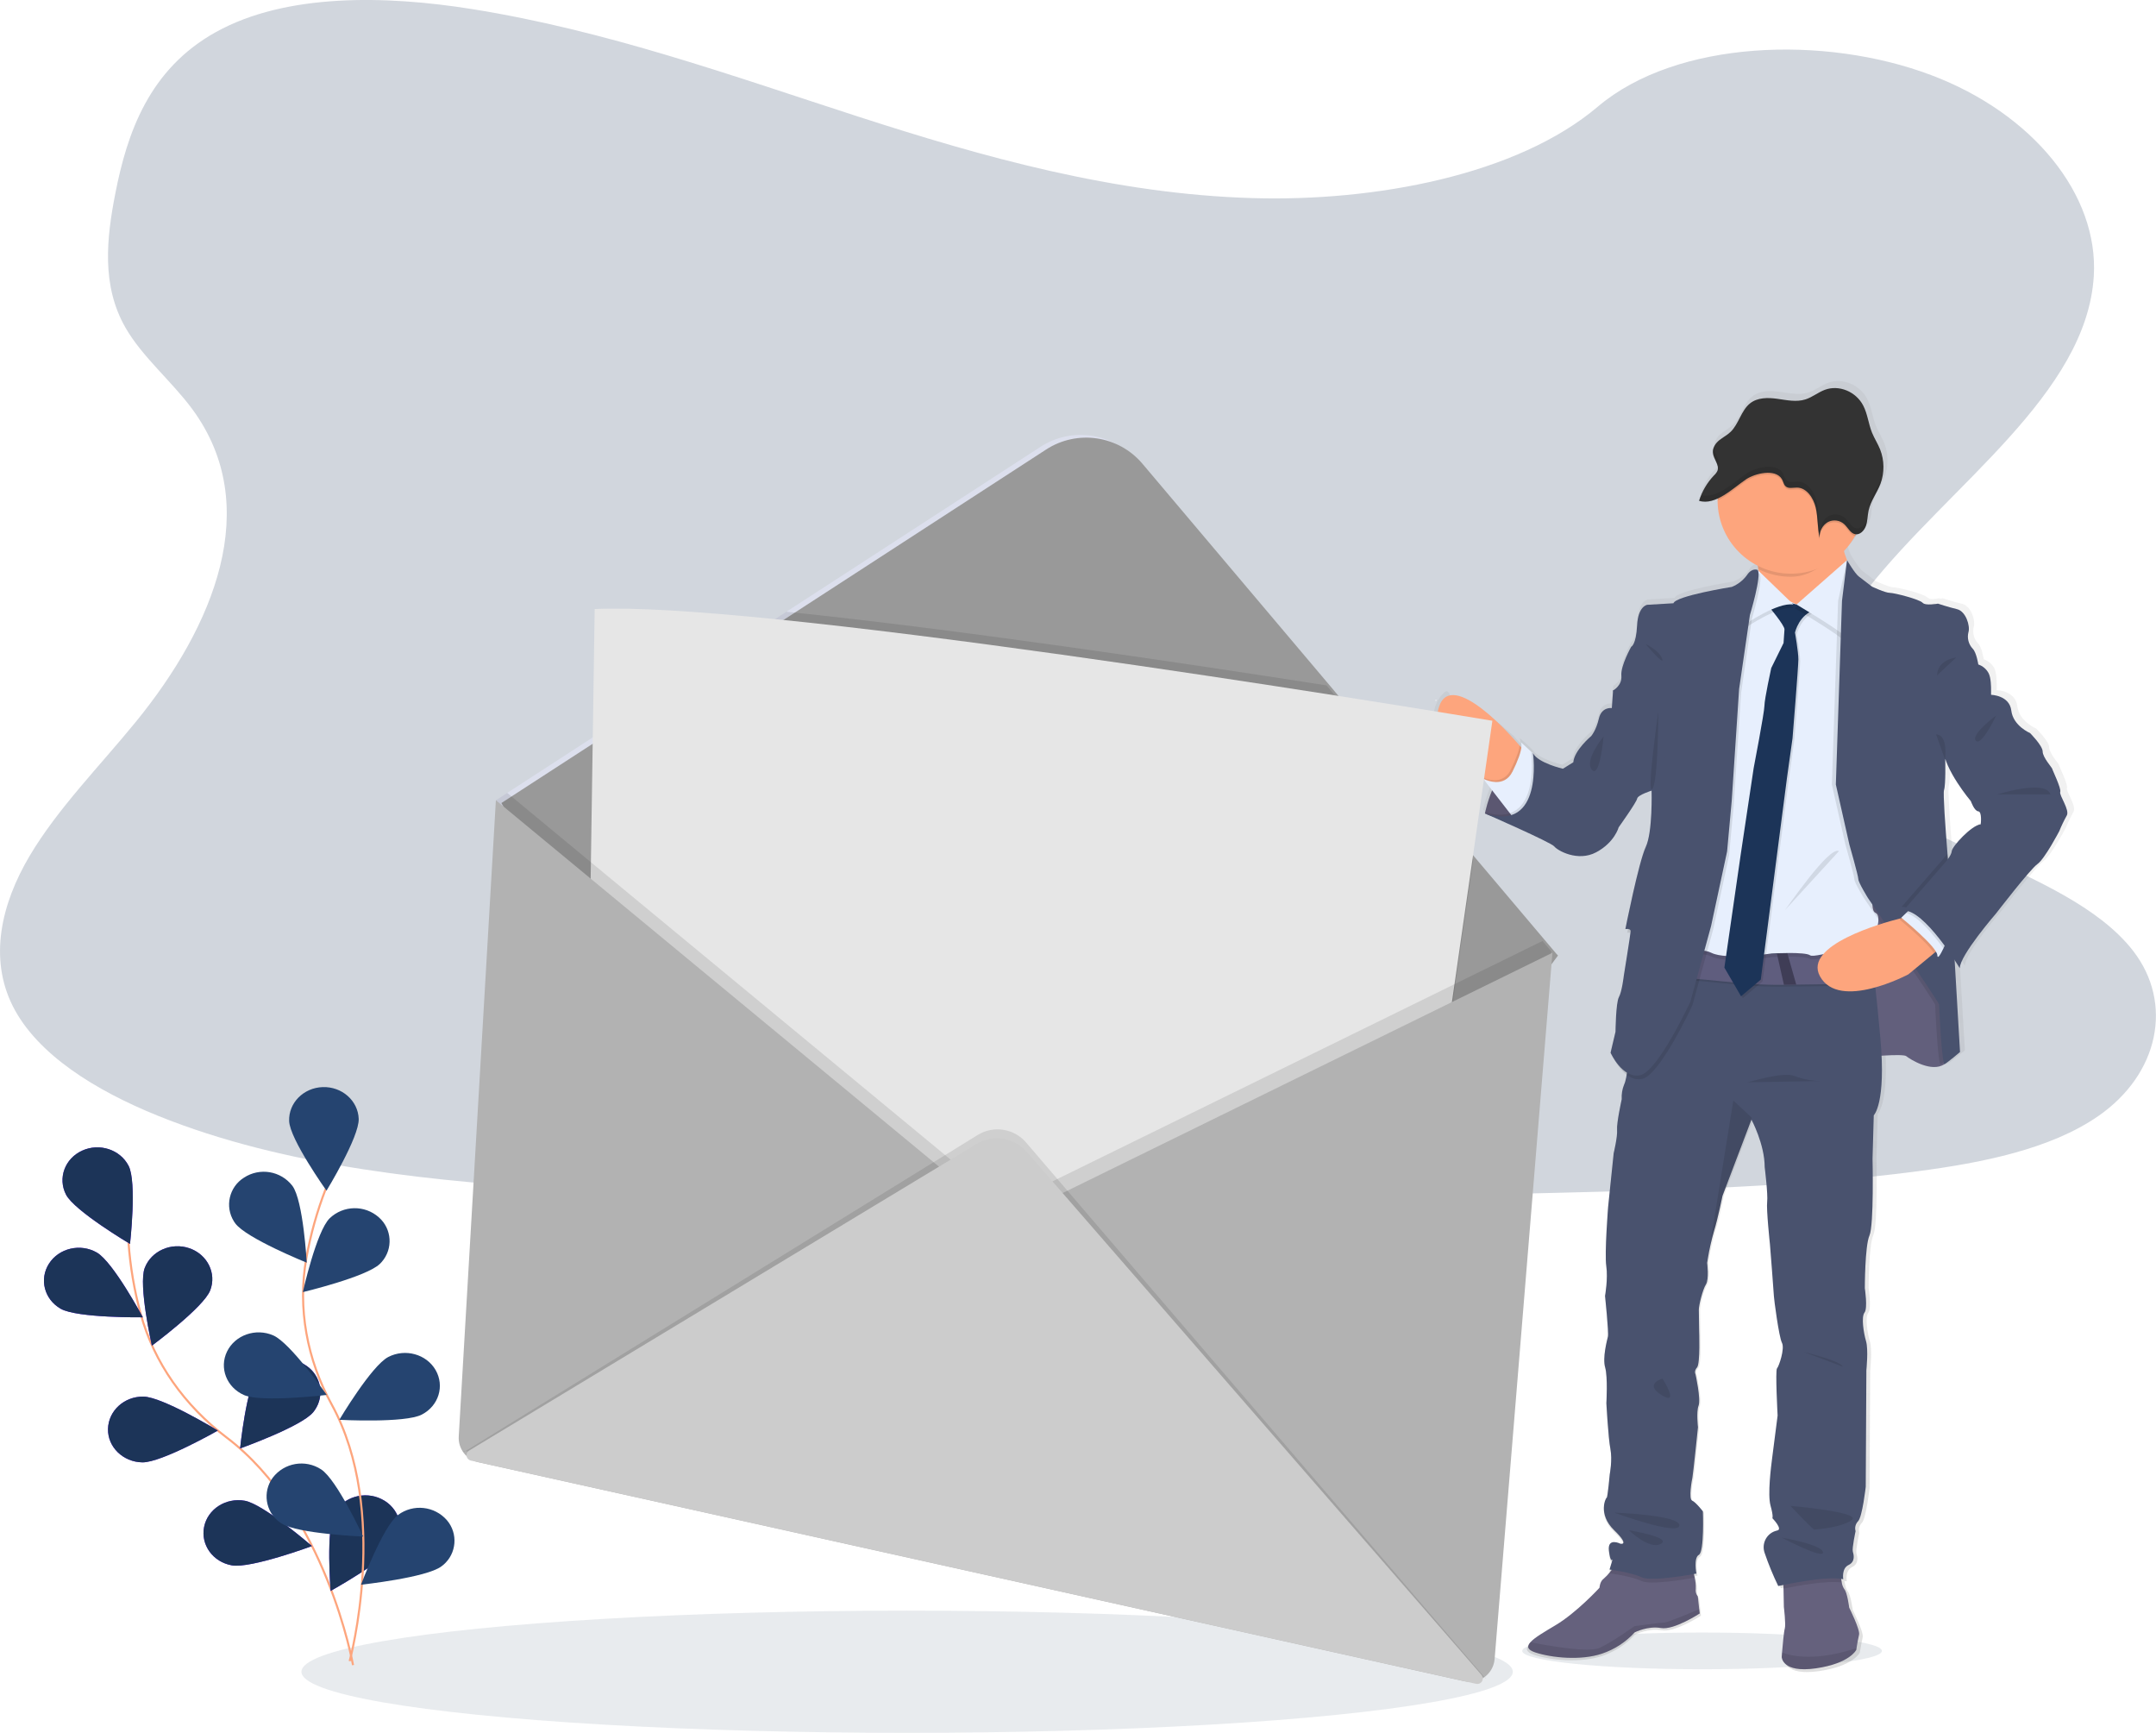 <?xml version="1.0" encoding="UTF-8"?><svg id="_94c1f45f-2d92-458e-bbfe-f6c69da92e14" xmlns="http://www.w3.org/2000/svg" xmlns:xlink="http://www.w3.org/1999/xlink" viewBox="0 0 1034.95 831.61"><defs><linearGradient id="linear-gradient" x1="924.45" y1="-2.65" x2="924.45" y2="616.95" gradientTransform="translate(-82.53 799.8) scale(1 -1)" gradientUnits="userSpaceOnUse"><stop offset="0" stop-color="gray" stop-opacity=".25"/><stop offset=".54" stop-color="gray" stop-opacity=".12"/><stop offset="1" stop-color="gray" stop-opacity=".1"/></linearGradient></defs><ellipse cx="817.04" cy="792.28" rx="86.34" ry="8.81" fill="#1c3458" isolation="isolate" opacity=".1"/><path d="m601.31,95.07c-66.35-1.91-129.54-19.75-189.84-39.27S291.31,14.69,226.55,4.35c-41.65-6.65-89.28-7.59-122.84,11-32.3,17.89-42.73,48.78-48.34,77.45-4.23,21.56-6.71,44.26,4.86,64.44,8,14,22.29,25.79,32.15,39.21,34.3,46.71,10.06,104.3-27.12,149.9-17.44,21.39-37.67,41.8-51.13,64.57s-19.66,48.88-7.91,72.08c11.67,23,39.48,40.31,69.61,52.48,61.19,24.7,133.3,31.77,203.61,35.78,155.64,8.86,312.12,5,468.18,1.18,57.75-1.42,115.76-2.86,172.58-10.3,31.55-4.13,64.12-10.68,87-26.5,29.08-20.08,36.28-54.09,16.8-79.27-32.68-42.24-123-52.73-145.89-98.06-12.58-24.95.34-52.75,18.61-75.89,39.2-49.64,104.91-93.19,108.37-149.93,2.37-39-29.21-78-78.05-96.44-51.19-19.33-122.18-16.9-160,15.1-38.81,32.94-107.15,45.65-165.73,43.92Z" fill="#1c3458" isolation="isolate" opacity=".2"/><ellipse cx="435.45" cy="802.29" rx="290.75" ry="29.32" fill="#1c3458" isolation="isolate" opacity=".1"/><path d="m169.47,799.11s-12.9-73.09-60.78-109.31c-20.09-15.2-34.79-35.87-41.21-59.41-3.02-11.15-4.96-22.57-5.78-34.1" fill="none" stroke="#fda57d" stroke-miterlimit="10"/><path d="m31.68,573.29c4,7.83,30.73,23.68,30.73,23.68,0,0,3.36-29.61-.67-37.45s-14-11.11-22.32-7.31-11.77,13.24-7.74,21.08Z" fill="#6415ff"/><path d="m29.13,628.08c7.9,4.51,39.44,4.11,39.44,4.11,0,0-14.23-26.58-22.1-31.09s-18.16-2.13-22.94,5.32-2.29,17.15,5.6,21.66Z" fill="#6415ff"/><path d="m68.34,701.8c9.22.13,36.23-15.25,36.23-15.25,0,0-26.49-16.16-35.72-16.3s-16.82,6.82-17,15.53,7.26,15.86,16.49,16.02Z" fill="#6415ff"/><path d="m111.3,751.23c9.06,1.61,38.44-9.25,38.44-9.25,0,0-23.22-20.18-32.27-21.76s-17.8,4-19.5,12.6,4.26,16.81,13.33,18.41Z" fill="#6415ff"/><path d="m100.91,619.25c-3.15,8.19-28,26.55-28,26.55,0,0-6.58-29.12-3.43-37.31s12.74-12.42,21.41-9.45,13.17,12.03,10.02,20.21Z" fill="#6415ff"/><path d="m150.38,677.69c-5.6,6.93-35.12,17.43-35.12,17.43,0,0,3-29.65,8.56-36.57,5.83-6.96,16.03-8.27,23.42-3,6.91,4.76,8.65,14.23,3.89,21.14-.24.34-.49.68-.75,1Z" fill="#6415ff"/><path d="m190.2,740.72c-4.28,7.72-31.49,22.78-31.49,22.78,0,0-2.39-29.69,1.89-37.41s14.37-10.7,22.55-6.66,11.32,13.57,7.05,21.29Z" fill="#6415ff"/><path d="m31.68,573.29c4,7.83,30.73,23.68,30.73,23.68,0,0,3.36-29.61-.67-37.45s-14-11.11-22.32-7.31-11.77,13.24-7.74,21.08Z" fill="#1c3458" isolation="isolate"/><path d="m29.13,628.08c7.9,4.51,39.44,4.11,39.44,4.11,0,0-14.23-26.58-22.1-31.09s-18.16-2.13-22.94,5.32-2.29,17.15,5.6,21.66Z" fill="#1c3458" isolation="isolate"/><path d="m68.34,701.8c9.22.13,36.23-15.25,36.23-15.25,0,0-26.49-16.16-35.72-16.3s-16.82,6.82-17,15.53,7.26,15.86,16.49,16.02Z" fill="#1c3458" isolation="isolate"/><path d="m111.3,751.23c9.06,1.61,38.44-9.25,38.44-9.25,0,0-23.22-20.18-32.27-21.76s-17.8,4-19.5,12.6,4.26,16.81,13.33,18.41Z" fill="#1c3458" isolation="isolate"/><path d="m100.91,619.25c-3.15,8.19-28,26.55-28,26.55,0,0-6.58-29.12-3.43-37.31s12.74-12.42,21.41-9.45,13.17,12.03,10.02,20.21Z" fill="#1c3458" isolation="isolate"/><path d="m150.38,677.69c-5.6,6.93-35.12,17.43-35.12,17.43,0,0,3-29.65,8.56-36.57,5.83-6.96,16.03-8.27,23.42-3,6.91,4.76,8.65,14.23,3.89,21.14-.24.34-.49.68-.75,1Z" fill="#1c3458" isolation="isolate"/><path d="m190.2,740.72c-4.28,7.72-31.49,22.78-31.49,22.78,0,0-2.39-29.69,1.89-37.41s14.37-10.7,22.55-6.66,11.32,13.57,7.05,21.29Z" fill="#1c3458" isolation="isolate"/><path d="m167.85,797.19s19.57-71.76-8.65-123.2c-11.84-21.58-16.41-46.1-12.17-70.08,2.04-11.4,5.17-22.58,9.35-33.38" fill="none" stroke="#fda57d" stroke-miterlimit="10"/><path d="m138.8,538.02c.32,8.7,17.93,33.41,17.93,33.41,0,0,15.78-25.79,15.46-34.5s-8.05-15.52-17.27-15.22-16.45,7.6-16.12,16.31Z" fill="#254470"/><path d="m112.96,587.14c5.28,7.14,34.28,18.84,34.28,18.84,0,0-1.6-29.74-6.88-36.89-5.54-7.18-15.68-8.89-23.26-3.91-7.12,4.47-9.27,13.87-4.8,21,.21.33.43.65.66.96Z" fill="#254470"/><path d="m117.16,669.51c8.38,3.65,39.68-.07,39.68-.07,0,0-17.29-24.92-25.67-28.57s-18.3-.2-22.17,7.71-.21,17.28,8.16,20.93Z" fill="#254470"/><path d="m135.21,731.16c7.61,4.94,39.12,6.25,39.12,6.25,0,0-12.58-27.31-20.18-32.24-7.6-4.95-17.73-3.21-23.23,4-4.98,6.78-3.52,16.31,3.25,21.29.34.25.68.48,1.04.7Z" fill="#254470"/><path d="m182.37,606.53c-6.4,6.28-37,13.57-37,13.57,0,0,6.49-29.15,12.88-35.43,6.56-6.28,16.84-6.48,23.63-.44,6.28,5.53,6.89,15.11,1.35,21.4-.28.31-.56.61-.86.9Z" fill="#254470"/><path d="m202.47,678.88c-8.09,4.19-39.58,2.5-39.58,2.5,0,0,15.43-26,23.52-30.16s18.25-1.39,22.68,6.25,1.51,17.22-6.62,21.41Z" fill="#254470"/><path d="m211.86,751.74c-7.23,5.42-38.57,8.78-38.57,8.78,0,0,10.56-28.07,17.79-33.49,7.29-5.41,17.51-4.3,23.47,2.55,5.43,6.39,4.66,15.98-1.73,21.41-.31.26-.63.51-.96.75Z" fill="#254470"/><path d="m992.21,378.16c.6-1.64-3.9-10.73-3.9-11.18s-4.65-5.52-4.65-8.35-6.16-8.94-6.16-8.94c0,0-8.25-3.43-9.15-10.88s-9.89-7.61-9.91-7.61h0s0-.68.06-1.71c0-2.32-.07-6.46-1.11-8.72-1.07-2.06-2.91-3.61-5.11-4.33,0,0-.9-5.81-2.7-7.6-2.04-2.14-2.84-5.18-2.11-8.04.9-2.83-1.2-10-5.56-11s-9.3-2.68-9.3-2.68c0,0-.49.09-1.2.19l-.6-.19c-1.04.19-2.1.32-3.16.39-.92.03-1.82-.27-2.54-.84-1.51-1.64-13.67-4.77-15.92-4.77s-8.71-3-8.71-3l-6.44-4.92c-1.81-1.38-5.16-7-5.65-7.79l-.06-.11h0c-.55-1.27-1.01-2.58-1.36-3.92h0c2.2-2.3,4.07-4.87,5.58-7.67.16-.29.3-.59.44-.88.34,0,.68-.06,1-.16.13,0,.26-.1.39-.15,1.52-.8,2.67-2.17,3.19-3.81h0c.11-.32.21-.65.29-1,0-.11,0-.23.07-.34s.1-.45.14-.68.05-.26.07-.38.07-.45.1-.68,0-.25,0-.37c0-.29.07-.57.11-.85h0c.1-1.06.26-2.11.47-3.15h0c.9-4,3.33-7.46,5.06-11.2h0c.25-.53.48-1.08.69-1.63s.42-1.2.59-1.81l.15-.56c.11-.44.21-.89.3-1.34,0-.2.08-.4.11-.6.1-.62.19-1.24.24-1.87.32-3.57-.19-7.17-1.49-10.51-1.13-2.8-2.8-5.32-3.94-8.12-1.73-4.24-2.18-9-4.29-13.08-3.53-6.78-11.85-10.17-18.69-7.62-3.27,1.21-6.1,3.57-9.41,4.63-4.44,1.41-9.18.35-13.77-.29s-9.67-.69-13.36,2.31c-4.25,3.45-5.42,9.94-9.41,13.73-1.67,1.59-3.76,2.61-5.53,4.08-1.24,1-2.2,2.3-2.77,3.79,0,.11-.07.21-.1.32s-.07.25-.1.38-.06.3-.08.45,0,.21,0,.31c-.02.27-.02.53,0,.8h0c.03.25.07.5.13.75v.21c0,.07.12.41.19.62,0,.04,0,.08,0,.12.08.23.17.45.26.68l.15.34.12.28c.59,1.1,1.05,2.26,1.39,3.46.19.76.14,1.56-.13,2.29-.41.83-.97,1.57-1.67,2.18-2.99,3.11-5.29,6.8-6.77,10.85-.17.46-.34.92-.49,1.4h0l.21.05c.43.13.87.23,1.31.29.25,0,.5.06.76.08,1.03.05,2.05-.03,3.06-.24.25-.05.51-.11.76-.18,1.03-.28,2.03-.66,3-1.11v1.42c.02,13.45,7.65,25.73,19.69,31.71,0,.32.09.65.13,1s.07.54.1.81l-.4-.39s-2.71-1.34-5.26,2.53-7.35,5.67-7.35,5.67c0,0-27.32,4.32-28.37,7.9l-12.76.74s-4.51.6-5,10-2.85,10.29-2.85,10.29c0,0-5.25,9.24-4.8,14s-4,7.16-4,7.16l-.6,8.49s-5-.74-6.31,5.07-3.75,8.5-3.75,8.5c0,0-8.26,6.86-8.71,12.67l-5.1,3.13s-11.86-2.68-14.56-7.45l-.83-.78s-.05-.08-.07-.12c0,.02,0,.04,0,.06-1.78-1.68-5.54-5.18-5-4.38.35.75.44,1.6.24,2.4l-.88-1-2.36-2.62s-19.17-18-30.43-19.38h0c-.15-.29-.87-3.12-2.79-1.35-6.38,5.83-6.82,15.73-.99,22.11.28.31.58.61.88.89l17.95,16.77.46.34,3.86,5c-.65,1.56-1.2,3.07-1.65,4.45,0,0,0,.09-.05.13-.09.3-.19.58-.28.86l-.09.3c-.08.28-.17.56-.25.82s-.09.33-.14.49,0,.19-.08.28c-.42,1.5-.7,2.65-.84,3.29l-1-.31,1,.42v.16l-.06.31.92.4c5.26,2.29,31.51,13.8,32.86,15.55,1.5,1.93,11.4,7.6,20.41,2.83s11-12.08,11-12.08c0,0,8.7-12.07,9-13.86s7.06-3.88,7.06-3.88c0,0,.6,20-2.85,27.28s-9.91,39.66-9.91,39.66c.42-.08.85-.11,1.28-.08-.24,1.17-.38,1.87-.38,1.87.53-.1,1.06-.1,1.59,0-.48,3.68-3.24,20.76-3.24,20.76,0,0-.9,7.75-2.4,10.43s-1.65,16.7-1.65,16.7l-2.4,10.13c.27.6.58,1.18.91,1.75h0s2.58,5.72,6.91,8.93c-.2,1.59-.6,3.15-1.21,4.64-.94,2.26-1.35,4.71-1.2,7.15,0,0-2.55,11.48-2.25,14.76s-1.65,11.33-1.65,11.33l-2.79,25.86s-1.8,22.51-.9,28.63-.61,14.45-.61,14.45c0,0,1.8,17.74,1.35,19.68s-2.7,10.28-1.35,14.91.61,17.29.61,17.29c0,0,.9,16.69,1.94,22.06s-.3,12.23-.3,12.23c0,0-1,11.47-1.5,11.47s-4.35,7.9,3.6,15.66,3,6.55,3,6.55c0,0-6.3-3.13-5.56,3.28.72,6.1,1.71,4.51,1.8,4.34l-1.5,4.9,1,.15-.87,1c-.9,1.14-1.9,2.19-3,3.14-1.81,1.34-2,4.32-2,4.32,0,0-11.1,12.08-21.46,18.19-5.45,3.22-10.15,5.94-12.2,8.19-1.85,2-1.55,3.66,2.29,4.93,8.11,2.68,22.36,4,32.57.6,6.09-2.03,11.56-5.57,15.91-10.29,0,0,6.46-3.28,12.77-2.09s18.91-7,18.91-7l-.23-2.12-.67-6.09c-.86-1.04-1.24-2.39-1.05-3.72.07-1.8-.1-3.61-.53-5.36-.1-.59-.22-1.18-.33-1.73l1.15-.21s-1.49-7.61,1.21-9.1,1.94-21,1.94-21c0,0-3.44-4.47-5.25-5.21s-.15-10,.16-11.19,2.7-24.3,2.7-24.3c0,0-.9-7.3.3-10.43s-1.44-15.13-1.44-15.13c0,0-.9-1.49.76-3.28s1-17.74,1-17.74c0,0-.14-8.05-.14-10.14s1.8-9.69,3.45-12.22.6-10.44.6-10.44h0l.09-.59c0-.23.08-.51.14-.85l.13-.79c.73-4.39,1.72-8.74,2.97-13.01,2-6.26,4.2-17.29,4.2-17.29l14-36.4.16-.43s6.45,11.93,6.45,23c0,0,1.65,13.27,1.2,16.85s1.33,20.33,1.33,20.33c0,0,1.95,24.15,1.95,25.2s2.4,19.68,3.91,22.51-1.51,11.48-2.41,12.37.3,22.81.3,22.81c0,0-2.25,17.29-2.7,20.87s-2.25,17.3-.75,22.66.9,6.11.9,6.11c0,0,5.41,5.52,2.25,6-4.45.97-7.27,5.37-6.3,9.82.08.36.18.71.3,1.05,1.87,5.47,4.08,10.81,6.61,16,0,0,.93-.21,2.48-.52v1.77l.18,8.88s1,8.5.45,10.44c-.44,1.42-1,8.1-1.33,11.59-.11,1.27-.17,2.12-.17,2.12,0,0,0,7.9,16.66,5.52s19.66-8.94,19.66-8.94c0,0,0-.31.12-.82.25-1.51.79-4.71,1.23-6.49.6-2.39-4.8-13.12-4.8-13.12,0,0-.9-7.3-2.41-8.94-.62-.95-1.03-2.01-1.2-3.13-.14-.6-.26-1.23-.36-1.84.37.05.74.11,1.11.2,0,0-.9-5.22,2.56-6.86s2.55-5.06,2.1-6.56,1.35-9.84,1.35-9.84c-.49-1.69-.03-3.51,1.2-4.76,2.11-2.1,3.75-16.7,3.75-16.7l.3-56.35s1.06-10-.14-14-2.41-11.77-.76-13.86.15-11.77.15-11.77c0,0,0-20.43,2.26-25.49s1.5-37.12,1.5-37.12l.59-21s4.91-4.64,3.75-28.83c5.23-.33,11.13-.52,12,.2,1.65,1.35,12.31,8.2,18.61,3.88,1.35-.6,7.5-5.81,7.5-5.81l-2.64-44.7c1.65,2.49,2.65,4.15,2.65,4.15,0-6.26,17.71-26.54,17.71-26.54,0,0,16.51-21.31,20.11-23.85s10.66-15.95,10.66-15.95c1.04-2.56,2.25-5.05,3.61-7.45,1.71-2.75-3.7-9.91-3.1-11.55Zm-38.74,15.64c-4.5.45-14,10.74-14.11,13-.07,1.18-1.07,2.76-2,4-.07-.9-.15-1.82-.22-2.75-1.06-13.17-2.21-29.22-1.69-30.78.91-2.68.6-14.75.6-14.75h0l.16-.23c3,9.35,12.43,20.38,12.43,20.38,0,0,1.65,4.77,3.6,4.92s1.23,6.21,1.23,6.21Z" fill="url(#linear-gradient)"/><path d="m712.81,390.41s5.47-28.7,23.08-28.85l12.87,26.48-8.58,5.92s-18.64.59-27.37-3.55Z" fill="#65617d"/><path d="m748.76,388.04l-8.58,5.92s-13.12.42-22.5-1.89c-1.67-.4-3.3-.95-4.87-1.66,0,0,0-.16.1-.46v-.11c.81-3.6,1.92-7.13,3.33-10.54.55-1.29,1.16-2.62,1.82-3.95,2.58-5,6.2-9.82,11.16-12.23,1.83-.9,3.83-1.42,5.87-1.53h.78l.28.59,4.35,8.94,8.26,16.92Z" isolation="isolate" opacity=".1"/><path d="m894.92,507.28s18.5-1.77,20.12-.44,12.13,8.13,18.35,3.84,2.07-19.23,2.07-19.82-.59-21.75-.59-21.75l-11.1-14.94-13.9-26.18-28.4-2.82.74,41.58-.15,21.3,12.86,19.23Z" fill="#65617d"/><path d="m894.92,507.28s18.5-1.77,20.12-.44,12.13,8.13,18.35,3.84,2.07-19.23,2.07-19.82-.59-21.75-.59-21.75l-11.1-14.94-13.9-26.18-28.4-2.82.74,41.58-.15,21.3,12.86,19.23Z" fill="#49526e" isolation="isolate" opacity=".1"/><path d="m732.19,360.8s-1.48,18.05-12.72,18.34c0,0-3.19-1.92-7.48-5.12-9.88-7.39-25.55-21.6-21.22-34.82,6.21-18.93,36.39,16,36.39,16l2.31,2.6,2.72,3Z" fill="#fda57d"/><path d="m732.19,360.8s-1.48,18.05-12.72,18.34c0,0-3.19-1.92-7.48-5.12l-.95-1.23c1.91.99,4.01,1.56,6.16,1.66,3.46.14,6.65-1.88,8-5.07,1.18-2.32,2.22-4.71,3.11-7.16.55-1.43.94-2.91,1.16-4.42l2.72,3Z" isolation="isolate" opacity=".1"/><path d="m727.31,393.52l-2.53-3.26-8.52-11-4.34-5.61c1.91,1,4.01,1.57,6.16,1.66,2.83.07,6-1,8-5.06,1.18-2.33,2.22-4.72,3.11-7.17,1.4-4,1.38-6,.88-6.73s3.14,2.68,4.89,4.34l.06.06.82.77.3.6,4.29,8.57v.36c.42,2.75,1.87,20.02-13.12,22.47Z" fill="#e7effd"/><path d="m815.93,774.31s-12.43,8.14-18.64,7-12.58,2.08-12.58,2.08c-4.28,4.68-9.68,8.19-15.69,10.21-10,3.4-24.1,2.06-32.09-.6-3.78-1.26-4.09-2.88-2.27-4.89,2-2.24,6.66-4.93,12-8.13,10.21-6.06,21.15-18,21.15-18,0,0,.15-3,1.93-4.28,1.1-.94,2.1-1.99,3-3.12,1.59-1.88,3.08-3.84,3.08-3.84l36.56,1.06s.62,2.63,1.11,5.32c.42,1.74.59,3.54.51,5.33-.19,1.32.17,2.65,1,3.69l.66,6,.27,2.17Z" fill="#65617d"/><path d="m892.41,784.52c-.44,1.77-1,4.94-1.21,6.43l-.13.82s-3,6.51-19.37,8.88-16.42-5.48-16.42-5.48c0,0,.06-.84.16-2.11.29-3.46.88-10.09,1.32-11.5.58-1.92-.45-10.36-.45-10.36l-.17-8.81-.13-6.12,27.23-2.82c.17,2.04.46,4.06.88,6.06.17,1.11.57,2.17,1.19,3.11,1.48,1.63,2.36,8.88,2.36,8.88,0,0,5.33,10.65,4.74,13.02Z" fill="#65617d"/><path d="m812.38,751.8s.62,2.63,1.11,5.32c-3.95.73-21.21,3.72-25.52,1.63-4.89-2.37-15.39-3.7-15.39-3.7l.17-.6c1.59-1.88,3.08-3.84,3.08-3.84l36.55,1.19Z" isolation="isolate" opacity=".1"/><path d="m884.12,759.51c-6.9-1.17-22,1.66-28,2.88l-.13-6.12,27.23-2.82c.17,2.04.47,4.06.9,6.06Z" isolation="isolate" opacity=".1"/><path d="m899.47,535.24l-.59,20.86s.74,31.81-1.48,36.84-2.22,25.3-2.22,25.3c0,0,1.48,9.61-.15,11.68s-.44,9.76.74,13.76.15,13.91.15,13.91l-.3,55.92s-1.62,14.49-3.7,16.57c-1.21,1.25-1.67,3.06-1.18,4.73,0,0-1.77,8.28-1.33,9.77s1.33,4.88-2.07,6.5-2.52,6.81-2.52,6.81c-8.13-1.93-31.21,3.26-31.21,3.26-2.49-5.14-4.67-10.43-6.51-15.84-1.54-4.25.65-8.95,4.9-10.49.33-.12.67-.22,1.02-.3,3.1-.45-2.22-5.92-2.22-5.92,0,0,.59-.74-.89-6.06s.29-19,.74-22.5,2.66-20.71,2.66-20.71c0,0-1.18-21.74-.29-22.63s3.84-9.47,2.37-12.28-3.86-21.3-3.86-22.34-1.91-25-1.91-25c0,0-1.78-16.72-1.33-20.27s-1.19-16.71-1.19-16.71c0-11-6.36-22.79-6.36-22.79l-.16.43-13.71,36.12s-2.22,10.94-4.14,17.15c-1.21,4.22-2.18,8.51-2.89,12.85l-.13.79c0,.33-.1.61-.13.83l-.09.6h0s1,7.84-.6,10.36-3.4,10.06-3.4,12.13.15,10.06.15,10.06c0,0,.59,15.83-1,17.61s-.75,3.25-.75,3.25c0,0,2.66,12,1.48,15.09s-.29,10.35-.29,10.35c0,0-2.37,22.94-2.66,24.12s-1.93,10.36-.15,11.1,5.17,5.17,5.17,5.17c0,0,.75,19.39-1.92,20.86s-1.19,9-1.19,9c0,0-21.44,4.14-26.32,1.77s-15.39-3.7-15.39-3.7l1.47-4.86c-.09.17-1.07,1.75-1.77-4.31-.73-6.36,5.48-3.26,5.48-3.26,0,0,4.88,1.19-3-6.5s-4-15.54-3.55-15.54,1.49-11.38,1.49-11.38c0,0,1.33-6.81.29-12.14s-1.92-21.9-1.92-21.9c0,0,.74-12.57-.59-17.15s.88-12.88,1.33-14.8-1.38-19.48-1.38-19.48c0,0,1.48-8.28.59-14.34s.89-28.41.89-28.41l2.66-25.74s1.92-8,1.63-11.25,2.23-14.64,2.23-14.64c-.15-2.43.25-4.85,1.18-7.1,1.48-3,2.07-12.72,2.07-12.72l14.21-32.55,7-28.7,93.93-.89s.35,2.49.92,7,1.37,11.21,2.26,19.48c.82,7.51,1.72,16.34,2.59,26.17,2.84,31.38-3.16,37-3.16,37Z" fill="#49526e"/><path d="m890.78,276.2l-21.9,23.38s-28.1-11.25-25.14-15.09c1.14-1.49,1-6.19.3-11.37-1-8.2-3.26-17.63-3.26-17.63,0,0,49.11-8,45,.29-1.51,3-1.25,6.56-.31,9.83,1.19,3.79,2.98,7.37,5.31,10.59Z" fill="#fda57d"/><path d="m885.75,255.8c-1.51,3-2.23,3.32-1.29,6.59-6.42,6.87-14.59,14.41-24.75,14.41-5.44,0-10.8-1.25-15.67-3.67-1-8.2-3.26-17.63-3.26-17.63,0,0,49.11-8,44.97.3Z" isolation="isolate" opacity=".1"/><path d="m894.93,240.69c-.33,19.45-16.36,34.95-35.81,34.62-18.99-.32-34.3-15.63-34.62-34.62v-.5c.14-19.45,16.01-35.1,35.46-34.96,19.45.14,35.1,16.01,34.96,35.46h.01Z" fill="#fda57d"/><path d="m900.02,472.98c-4.66,0-20.19.17-37.55.44h-.21l-5.73.1h-.18c-20.58.33-40.87-3.69-49-2.93-17.3,1.62,6.22-16,6.22-16,12.9,3.13,26.17,4.48,39.43,4l5-.26c15.72-.89,31.53-2.37,39.79-4.85.55,4.58,1.34,11.23,2.23,19.5Z" isolation="isolate" opacity=".1"/><path d="m900.02,472.09c-4.66,0-20.19.17-37.55.44h-.21l-5.73.1h-.18c-20.58.33-40.87-3.69-49-2.93-17.3,1.63,6.22-16,6.22-16,12.9,3.13,26.17,4.48,39.43,4l5-.26c15.72-.89,31.53-2.37,39.79-4.84.55,4.58,1.34,11.2,2.23,19.49Z" fill="#5f5d7e"/><path d="m850.25,285.96l-27.22,12.73-21,162.43s12.42-5.62,19.53-2.07,29,.3,29,.3c0,0,16-.89,18.35.89s30.16-7.44,30.16-7.44c0,0,5-11.24,1.18-13s1.22-19.21,1.22-19.21l-2.4-117.17-4.74-15.09-12.72-7.69-13,10.35-6.21.89-12.15-5.92Z" isolation="isolate" opacity=".1"/><path d="m850.25,284.19l-27.22,12.72-21,162.44s12.42-5.62,19.53-2.07,29,.29,29,.29c0,0,16-.88,18.35.89s30.18-7.4,30.18-7.4c0,0,5-11.24,1.18-13s1.2-19.26,1.2-19.26l-2.4-117.16-4.74-15.08-12.72-7.7-13,10.36-6.21.89-12.15-5.92Z" fill="#e7effd"/><path d="m849.8,291.73s7.84,9.32,7.7,11.25-.45,6.51-.45,6.51l-5.92,12s-3.25,14.94-3.25,18.05-5.18,30-5.18,30l-6.23,41.43-7.84,54.3,8,13.75,9.46-8,12.58-96.76,2.66-19.08s2.81-34.32,2.81-37.87-1.62-12.87-1.62-12.87c0,0,1.92-8.88,9.91-11s-.59-.45-.59-.45l-4.59-3.69-4,1.62s-11.08-3.33-13.45.81Z" isolation="isolate" opacity=".1"/><path d="m848.91,290.85s7.85,9.32,7.7,11.24-.45,6.51-.45,6.51l-5.91,12s-3.26,14.94-3.26,18.05-5.18,30-5.18,30l-6.21,41.42-7.84,54.3,8,13.76,9.47-8,12.57-96.75,2.67-19.07s2.81-34.32,2.81-37.87-1.62-12.87-1.62-12.87c0,0,1.92-8.88,9.91-10.95s-.59-.44-.59-.44l-4.59-3.7-4,1.63s-11.11-3.41-13.48.74Z" fill="#1c3458"/><path d="m843.74,275.31s-1.19.89-1.48,6.81-4.44,19.23-4.44,19.23c0,0,15.39-10.65,23.08-9.47l-17.16-16.57Z" isolation="isolate" opacity=".1"/><path d="m843.74,273.54s-1.19.88-1.48,6.8-4.44,19.23-4.44,19.23c0,0,15.39-10.65,23.08-9.46l-17.16-16.57Z" fill="#e7effd"/><path d="m885.75,270.58l-24.28,21.3s20.42,12.13,23.08,15.09,5.32-29,5.32-29l-4.12-7.39Z" isolation="isolate" opacity=".1"/><path d="m886.64,268.8l-24.26,21.31s20.41,12.13,23.09,15.09,5.32-29,5.32-29l-4.15-7.4Z" fill="#e7effd"/><path d="m844.62,275.31s-2.66-1.33-5.17,2.52c-1.85,2.51-4.36,4.46-7.25,5.62,0,0-26.93,4.29-28,7.84l-12.58.74s-4.44.59-4.88,9.91-2.81,10.21-2.81,10.21c0,0-5.18,9.17-4.73,13.9s-4,7.11-4,7.11l18.49,48.08s.6,19.82-2.81,27.07-9.76,39.35-9.76,39.35c0,0,2.66-.59,2.51,1.18s-3.16,21.16-3.16,21.16c0,0-.89,7.69-2.37,10.36s-1.63,16.56-1.63,16.56l-2.36,10.06s5.62,12.58,14.2,10.8,24.11-35.35,24.11-35.35l9.92-36.25,7.69-35.8,2.22-24.26,3.55-53.7,5.18-35.51s5.72-19.11,3.64-21.6Z" isolation="isolate" opacity=".1"/><path d="m843.74,273.54s-2.67-1.33-5.18,2.51c-1.85,2.51-4.36,4.46-7.25,5.62,0,0-26.92,4.29-28,7.84l-12.58.74s-4.43.6-4.88,9.92-2.81,10.2-2.81,10.2c0,0-5.18,9.18-4.73,13.91s-4,7.1-4,7.1l18.5,48.08s.59,19.82-2.81,27.07-9.77,39.36-9.77,39.36c0,0,2.66-.6,2.52,1.18s-3.26,21.15-3.26,21.15c0,0-.89,7.7-2.37,10.36-1.48,2.66-1.62,16.57-1.62,16.57l-2.37,10.06s5.62,12.57,14.2,10.8,24.14-35.36,24.14-35.36l9.91-36.24,7.69-35.8,2.22-24.27,3.55-53.7,5.18-35.5s5.79-19.09,3.72-21.6Z" fill="#49526e"/><path d="m748.76,388.04l-8.58,5.92s-13.12.42-22.5-1.89l-4.77-2.12-1-.42,1,.31c4.95,1.47,8.82,1.44,11.85.42,12.14-4.09,10.8-24.14,10.33-28.67,0-.46-.08-.75-.1-.86,0-.02,0-.04,0-.06l.07.12c.17.27.35.53.56.78.17.19.35.39.54.58h0l4.29,8.57v.36l8.31,16.96Z" isolation="isolate" opacity=".1"/><path d="m778.47,330.2l-4.15,1.18-.59,8.43s-4.88-.74-6.21,5-3.7,8.44-3.7,8.44c0,0-8.14,6.8-8.58,12.57l-5,3.11s-11.69-2.67-14.35-7.4c0,0,5.33,38.17-23.08,28.85,0,0,31.81,13.9,33.29,15.83s11.24,7.54,20.12,2.81,10.8-12,10.8-12c0,0,8.58-12,8.87-13.76s7-3.85,7-3.85l12.72-30.77-27.14-18.44Z" fill="#49526e"/><path d="m882.35,288.33l4.29-19.53s1.92,6.36,3.85,7.84l6.36,4.89s6.36,2.95,8.58,2.95,14.2,3.11,15.68,4.74,7.4.44,7.4.44c0,0,4.88,1.63,9.17,2.66,4.29,1.03,6.36,8.14,5.47,11-.73,2.85.05,5.87,2.07,8,1.78,1.78,2.67,7.55,2.67,7.55,2.17.72,3.96,2.26,5,4.29,1.48,3.25,1,10.35,1,10.35l-22,31.07s.29,12-.59,14.65,3.1,47.93,3.1,47.93l4.59,77.81s-6.07,5.18-7.4,5.77-2.66-27.51-2.66-28.55-34.17-51.19-34.17-51.19c0,0-4.59-7.39-4.59-9s-4.29-16.57-4.29-16.57l-6.51-28.85,2.98-88.25Z" isolation="isolate" opacity=".1"/><path d="m955.78,331.8v1.7l-22,31h0s.3,12-.58,14.64c-.52,1.55.61,17.47,1.66,30.55.74,9.43,1.44,17.38,1.44,17.38l1.95,33,2.63,44.8s-6.06,5.18-7.39,5.77-2.66-27.51-2.66-28.55-34.18-51.18-34.18-51.18c0,0-4.59-7.41-4.59-9s-4.29-16.57-4.29-16.57l-6.5-28.85,2.95-88.17,2.42-19.52s3.7,6.37,5.62,7.84l6.36,4.88s6.36,3,8.58,3,14.21,3.1,15.69,4.73,7.39.44,7.39.44c0,0,4.88,1.63,9.17,2.66,4.29,1.03,6.37,8.14,5.48,11-.74,2.85.04,5.87,2.07,8,1.77,1.77,2.66,7.54,2.66,7.54,2.17.72,3.96,2.27,5,4.3,1.06,2.15,1.16,6.26,1.12,8.61Z" fill="#49526e"/><path d="m774.95,725.94c.73,0,31.8,1.18,31.21,6.21s-31.21-6.21-31.21-6.21Z" isolation="isolate" opacity=".1"/><path d="m781.9,734.37s20.86,3.4,15.38,6.51-15.38-6.51-15.38-6.51Z" isolation="isolate" opacity=".1"/><path d="m859.47,722.68s34.62,3,29.44,6.81-17.46,4.43-18,4.58-11.44-11.39-11.44-11.39Z" isolation="isolate" opacity=".1"/><path d="m855.28,737.92s19.23,3.25,19.82,7-19.82-7-19.82-7Z" isolation="isolate" opacity=".1"/><path d="m865.93,648.86s17.6,4.14,18.64,7l-18.64-7Z" isolation="isolate" opacity=".1"/><path d="m798.02,661.58s-9.17,2.66-.29,8,.29-8,.29-8Z" isolation="isolate" opacity=".1"/><path d="m838.71,519.41c1,0,17.16-5.32,22.78-3,4.02,1.51,8.27,2.32,12.57,2.39l-35.35.61Z" isolation="isolate" opacity=".1"/><path d="m840.78,536.27l-.16,1.47-13.75,36.12s-2.22,10.94-4.14,17.15c-1.21,4.22-2.18,8.51-2.89,12.85l12.21-75.72,8.73,8.13Z" isolation="isolate" opacity=".1"/><path d="m862.26,472.53l-5.73.1h-.18l-3.36-14.91,5-.27,4.27,15.08Z" fill="#3f3d56"/><path d="m932.06,454.47l-3.69,3-12.29,10.13s-33.29,17.76-42.46.89c-8.08-14.86,29.66-25.47,38.75-27.78,1.23-.31,1.93-.47,1.93-.47l17.76,14.23Z" fill="#fda57d"/><path d="m789.89,309.04s6.51,3,8,7.1-8-7.1-8-7.1Z" isolation="isolate" opacity=".1"/><path d="m769.77,353.42s-9.47,11.54-5.62,16,5.62-16,5.62-16Z" isolation="isolate" opacity=".1"/><path d="m939.01,315.55s-8.88.89-9.17,8.58l9.17-8.58Z" isolation="isolate" opacity=".1"/><path d="m856.76,436.86c.88-.89,21.3-31.07,26-28.4l-26,28.4Z" isolation="isolate" opacity=".1"/><path d="m894.93,240.69c0,5.8-1.42,11.51-4.17,16.62l-.26-.05c-2.23-.47-3.39-3.07-5.1-4.69-2.15-2.05-5.37-2.5-8-1.12-2.64,1.58-4.15,4.52-3.92,7.59-1.13-4.74-.77-9.77-1.87-14.52s-4.41-9.55-8.95-9.63c-2,0-4.23.71-5.65-.75-.85-.88-1-2.27-1.66-3.35-3.24-5.24-13.11-2.59-17.14.1s-8.7,7-13.71,9.3c.14-19.45,16.01-35.1,35.46-34.96,19.45.14,35.1,16.01,34.96,35.46h.01Z" isolation="isolate" opacity=".1"/><path d="m855.36,229.91c.64,1.07.81,2.46,1.66,3.34,1.41,1.47,3.7.71,5.65.75,4.54.08,7.85,4.88,8.95,9.63s.74,9.78,1.87,14.52c-.24-3.07,1.28-6.01,3.93-7.59,2.63-1.38,5.85-.93,8,1.12,1.71,1.62,2.87,4.22,5.1,4.69s4.38-1.67,5.19-4,.75-4.93,1.28-7.37c1-4.61,4-8.4,5.68-12.79,1.98-5.34,1.93-11.22-.15-16.52-1.11-2.78-2.76-5.28-3.89-8.05-1.7-4.22-2.14-9-4.22-13-3.48-6.73-11.68-10.09-18.43-7.56-3.21,1.2-6,3.54-9.27,4.59-4.37,1.41-9.05.35-13.57-.28s-9.53-.69-13.17,2.28c-4.19,3.43-5.33,9.87-9.27,13.63-1.65,1.58-3.7,2.59-5.44,4s-3.25,3.63-3,6c.26,3.06,3.26,5.84,2.15,8.68-.4.82-.96,1.56-1.64,2.17-3.29,3.45-5.74,7.62-7.16,12.18,7.91,2.48,16.48-6.25,22.68-10.38,3.97-2.63,13.83-5.29,17.07-.04Z" fill="#333"/><path d="m932.06,454.47l-3.69,3c-3.25-5.4-16.58-16.2-16.58-16.2l.58-.56c1.23-.31,1.93-.47,1.93-.47l17.76,14.23Z" isolation="isolate" opacity=".1"/><path d="m935.61,448.99s-1.33,3.3-2.69,6.14-2.86,5.44-2.93,3.33c-.15-4.14-17.31-18.05-17.31-18.05l2.33-2.26,2.69-2.62,17.91,13.46Z" fill="#e7effd"/><path d="m936.2,427.09l1.95,33c-4.6-7.15-17.22-25.47-25.33-24.88l19.65-22.61c.82-.91,1.57-1.88,2.26-2.89.74,9.43,1.47,17.38,1.47,17.38Z" isolation="isolate" opacity=".1"/><path d="m935.61,448.99s-1.33,3.3-2.69,6.14c-5.16-7.07-12.25-15.42-17.91-17l2.69-2.62,17.91,13.48Z" isolation="isolate" opacity=".1"/><path d="m950.4,329.31l5.33,4.14s8.87.15,9.76,7.55,9,10.8,9,10.8c0,0,6.06,6.06,6.06,8.87s4.59,7.84,4.59,8.29,4.44,9.47,3.84,11.09,4.74,8.73,3.11,11.39c-1.34,2.39-2.52,4.86-3.55,7.4,0,0-6.95,13.32-10.5,15.83s-19.83,23.67-19.83,23.67c0,0-17.45,20.12-17.45,26.33,0,0-17-28.4-27.08-27.66l19.68-22.64s3.4-3.69,3.55-5.91,9.47-12.43,13.91-12.87c0,0,.73-6.07-1.19-6.22s-3.55-4.88-3.55-4.88c0,0-13-15.38-13.17-25.15s17.49-30.03,17.49-30.03Z" fill="#49526e"/><path d="m958.24,343.36s-12.42,9.18-9.76,12.13,9.76-12.13,9.76-12.13Z" isolation="isolate" opacity=".1"/><path d="m958.83,381.24s23.08-7.4,25.45,0h-25.45Z" isolation="isolate" opacity=".1"/><path d="m815.93,774.31s-12.43,8.14-18.64,7-12.58,2.08-12.58,2.08c-4.28,4.68-9.68,8.19-15.69,10.21-10,3.4-24.1,2.06-32.09-.6-3.78-1.26-4.09-2.88-2.27-4.89,8.69,1.73,28.1,5.18,33.33,2.67,6.8-3.26,16.57-10.36,16.57-10.36,0,0,12.73-1.77,14.5-1.77,1.26,0,11.09-4.06,16.64-6.38l.23,2.04Z" isolation="isolate" opacity=".1"/><path d="m891.2,790.95l-.13.82s-3,6.51-19.37,8.88-16.42-5.48-16.42-5.48c0,0,.06-.84.16-2.11,5.2,1.97,16.54,4.17,35.76-2.11Z" isolation="isolate" opacity=".1"/><path d="m796.03,341.59s0,33.73-2.89,37.06,2.89-37.06,2.89-37.06Z" isolation="isolate" opacity=".1"/><path d="m929.39,352.46l4.29,12.06s1.71-11.84-4.29-12.06Z" isolation="isolate" opacity=".1"/><g opacity=".1"><path d="m824.79,223.15c1.08-2.78-1.76-5.5-2.13-8.48-.38.84-.54,1.76-.47,2.68.19,2.24,1.84,4.33,2.28,6.41.12-.19.23-.4.32-.61Z"/><path d="m873.89,255.01c-1.06-4.66-.75-9.6-1.83-14.27s-4.41-9.55-8.94-9.63c-2,0-4.24.72-5.65-.74-.86-.88-1-2.28-1.67-3.35-3.24-5.25-13.1-2.59-17.14.1-6,4-14.36,12.43-22.12,10.53-.37.89-.71,1.8-1,2.73,7.91,2.48,16.48-6.25,22.68-10.38,4-2.68,13.9-5.34,17.14-.09.64,1.07.81,2.46,1.66,3.34,1.41,1.47,3.7.71,5.65.75,4.54.08,7.85,4.88,8.95,9.63s.74,9.78,1.87,14.52c-.07-1.06.06-2.13.4-3.14Z"/><path d="m896.13,249.47c-.8,2.34-2.91,4.5-5.19,4s-3.39-3.07-5.09-4.7c-2.16-2.03-5.37-2.47-8-1.11-2.51,1.5-4.02,4.24-3.93,7.16.6-1.81,1.84-3.33,3.49-4.28,2.63-1.38,5.85-.93,8,1.12,1.71,1.62,2.87,4.22,5.1,4.69s4.38-1.67,5.19-4c.42-1.38.69-2.81.81-4.25-.1.46-.22.92-.38,1.37Z"/><path d="m903.09,229.31c-1.66,4.39-4.68,8.17-5.68,12.79-.2.93-.32,1.88-.43,2.84,1-4.6,4-8.37,5.67-12.75.74-1.97,1.2-4.03,1.37-6.13-.23,1.11-.54,2.19-.93,3.25Z"/></g><circle cx="689.3" cy="336.07" r=".36" fill="#e6e8ec"/><path d="m499.55,214.39l-261.51,169.66,170.66,307.8c1.61,2.91,4.37,5.01,7.6,5.8l154.63,37.72c5.46,1.32,11.1-1.35,13.54-6.41l76.7-159.35,84.06-112.37-199.48-236c-11.48-13.58-31.27-16.51-46.2-6.85Z" fill="#dcdfed"/><path d="m747.89,458.57l-.74,1-49.24,65.83-.89,1.19-33.19,44.37-65.6,136.31-1.84,3.81-9.26,19.23c-2.44,5.07-8.09,7.74-13.56,6.41l-154.63-37.74c-3.23-.78-5.99-2.89-7.6-5.8l-14.87-26.77-2.67-4.82-107.33-193.66-.92-1.65-44.86-80.9,5.42-3.52,41.09-26.65.95-.62,86.53-56.14,5.46-3.54,122.05-79.19c14.93-9.68,34.73-6.75,46.22,6.84l91,107.7,4,4.8,66.05,78.14.36.43,33.21,39.28,4.18,4.95.68.71Z" fill="#999"/><path d="m707.26,412.3l-8.06,56-2.43,16.9-1.39,36-.11,2.81-7.23,188.1c-.26,6.58-5.81,11.71-12.4,11.44-.71-.03-1.42-.12-2.11-.27l-77.94-17.4-.84-.19-199.89-44.61-3.67-.82-109.89-24.54,2.52-169.12.08-5.65.76-51.19.84-56.5,86.53-56.14,5.46-3.54c80.26,8.23,187,24.06,259.31,35.35l4,4.8,66,78.14.46.43Z" isolation="isolate" opacity=".1"/><path d="m716.39,345.9l-9.49,66-8.7,60.44-2.43,16.86-1.39,36-7.34,190.91c-.26,6.58-5.81,11.71-12.4,11.44-.71-.03-1.42-.12-2.11-.27l-78.78-17.59-199.89-44.61-113.56-25.36,2.6-174.77.76-51.19.89-59.88.91-61.59c18.78-.89,49.68,1.12,86.57,4.83,82.6,8.29,195.2,25.06,268.82,36.61,45.08,7.07,75.54,12.17,75.54,12.17Z" fill="#e6e6e6"/><path d="m740.47,451.58l-42.27,20.73-215.73,105.8-198.81-164.31-40.19-33.27-5.42,3.52,44.86,80.9-2.6,174.77,113.56,25.36,14.84,26.77c1.61,2.91,4.37,5.02,7.6,5.8l154.63,37.72c5.46,1.32,11.09-1.35,13.53-6.41l9.26-19.23,78.78,17.59c6.43,1.43,12.8-2.62,14.24-9.06.15-.7.25-1.4.27-2.11l7.34-190.91,50.13-67,.14-1.69-4.16-4.97Z" isolation="isolate" opacity=".1"/><path d="m238.04,384.05l-17.83,305.33c-.34,5.84,3.6,11.06,9.31,12.33l473.52,105.15c6.43,1.41,12.79-2.66,14.19-9.09.11-.52.19-1.05.24-1.58l27.75-338.95-262.75,128.87-244.43-202.06Z" fill="#b2b2b2"/><path d="m223.47,696.37l246-151.77c7.52-4.56,17.23-3.04,23,3.6l220.18,256.79c.8.92,1.19.26,0,0l-489.18-108.62c-1.4-.31-1.22.73,0,0Z" isolation="isolate" opacity=".1"/><path d="m225.23,696.12l243.46-147.07c7.95-4.8,18.19-3.19,24.28,3.82l218.19,250.93c.95,1.1.83,2.76-.27,3.71-.63.54-1.47.76-2.28.58l-482.59-107.16c-1.41-.31-2.31-1.7-2.01-3.11.15-.71.59-1.32,1.22-1.7Z" fill="#ccc"/></svg>